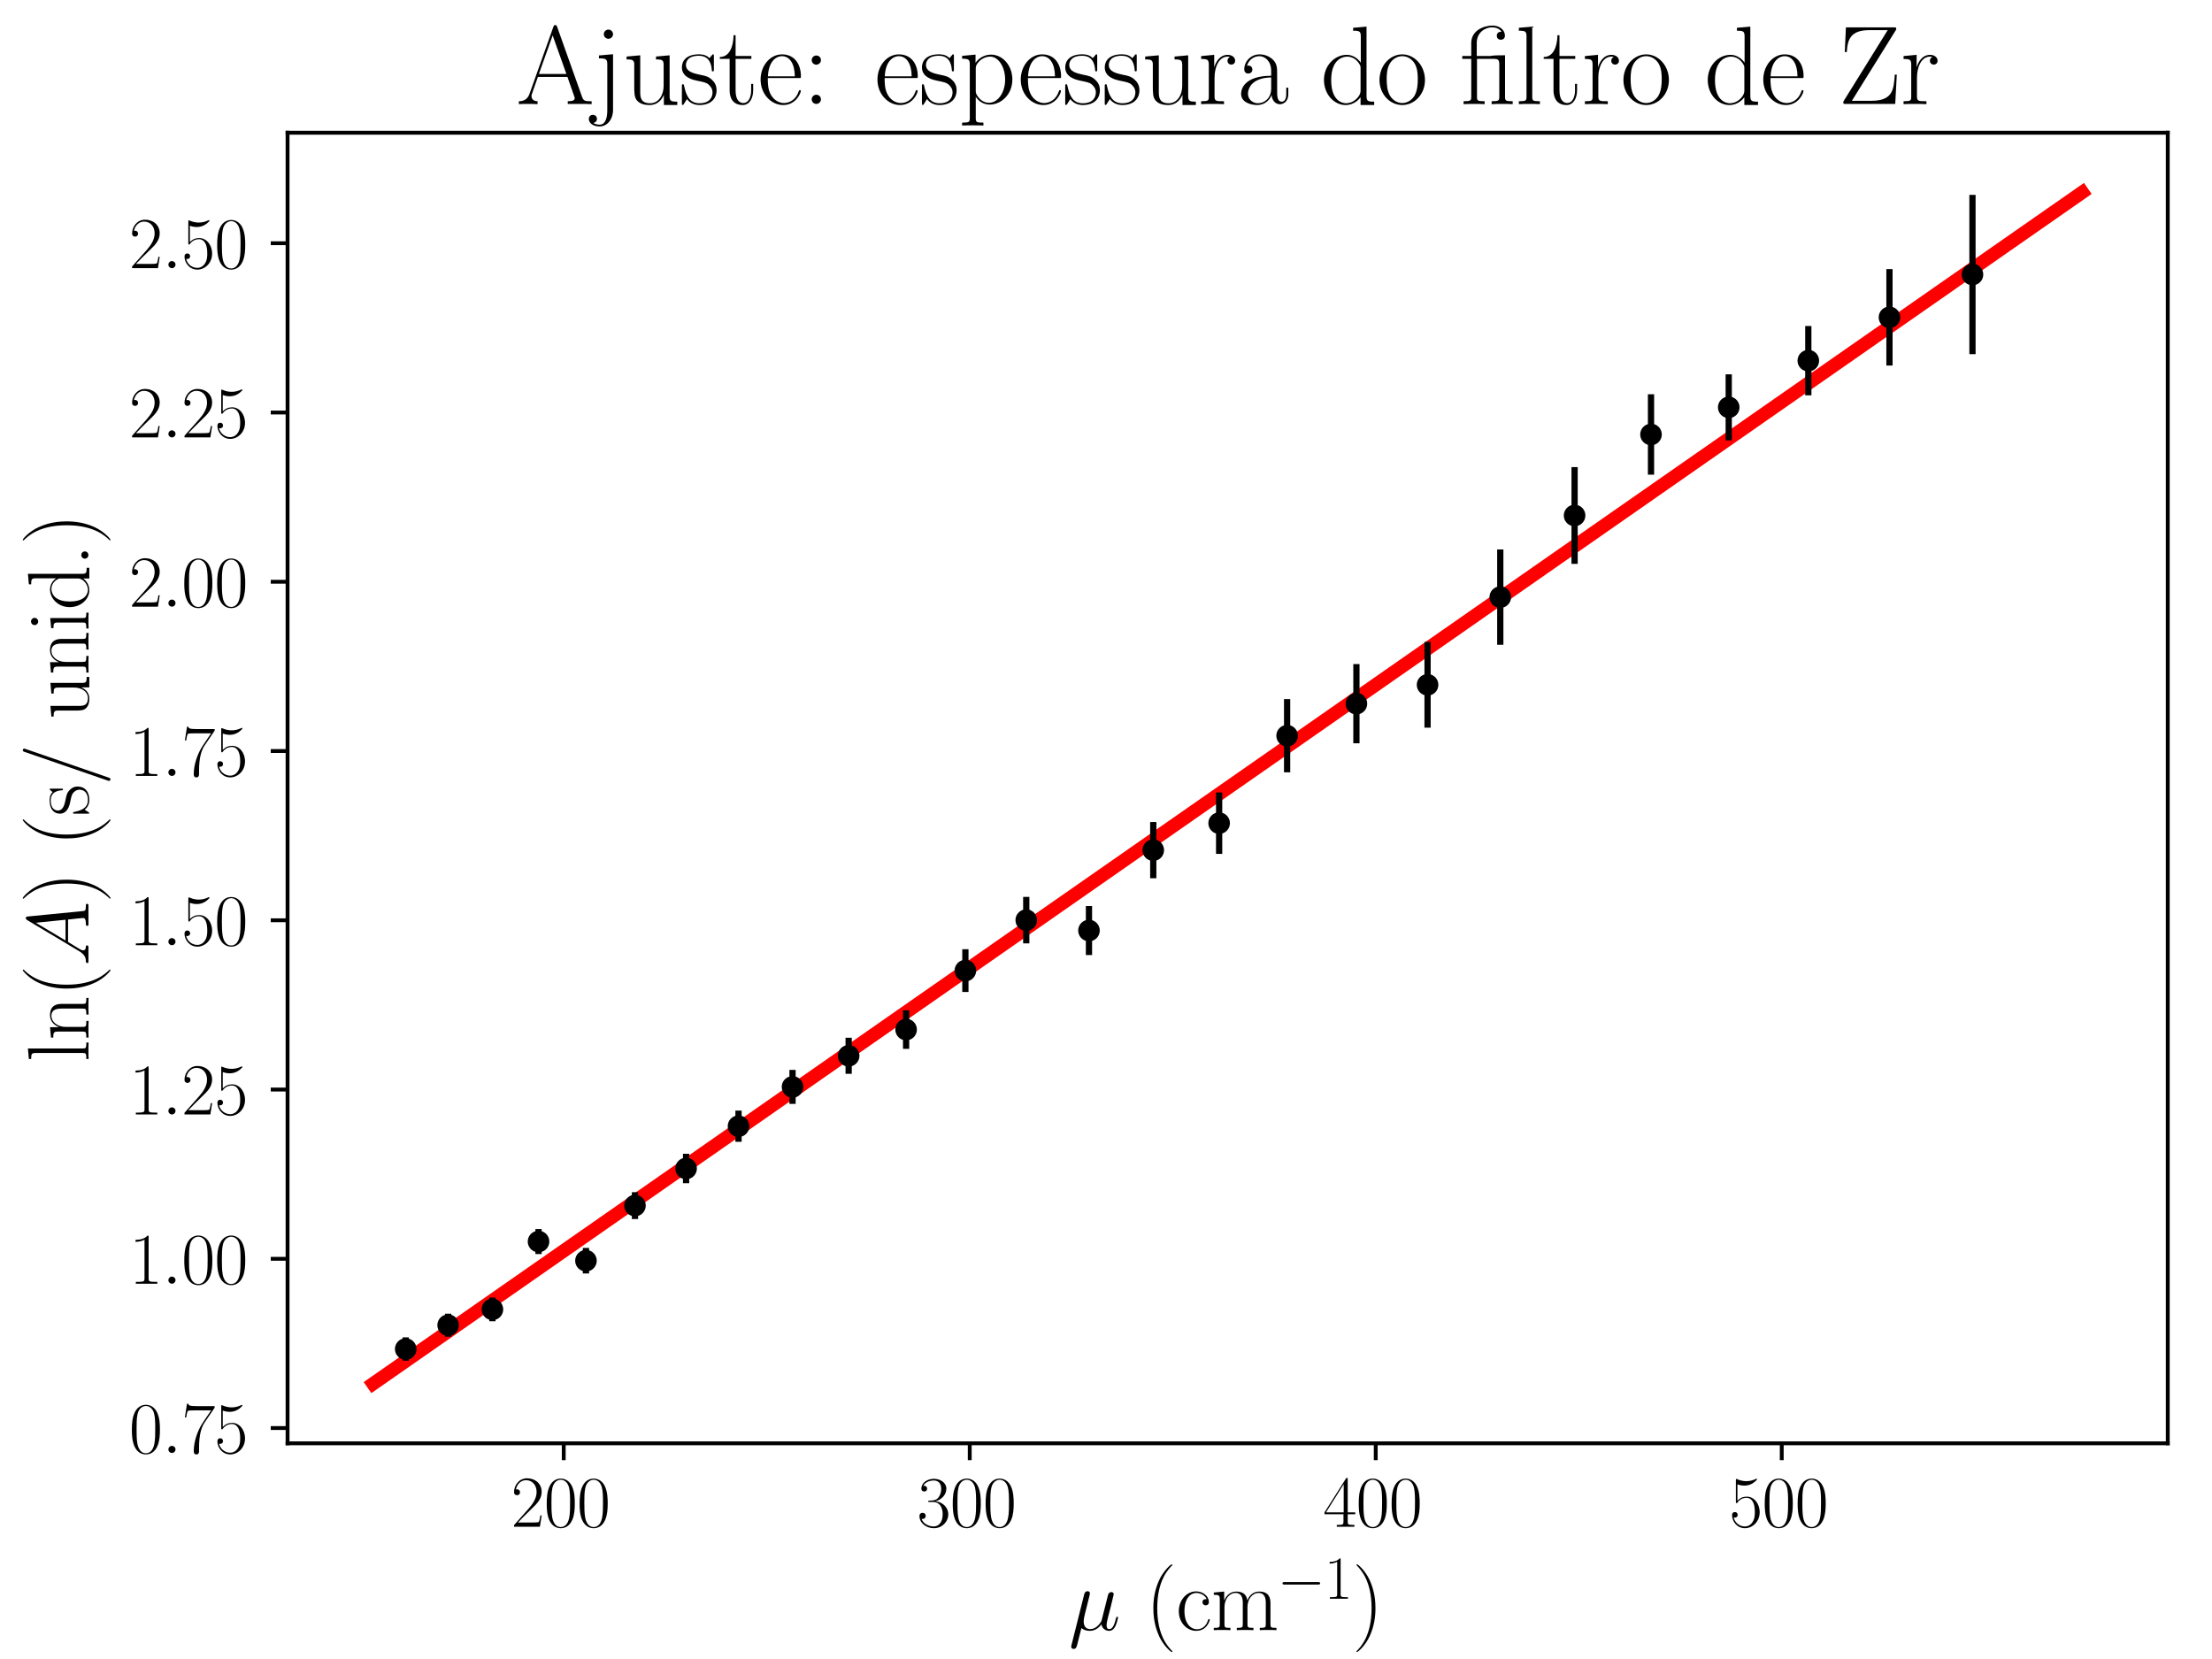 <?xml version="1.0" encoding="utf-8" standalone="no"?>
<!DOCTYPE svg PUBLIC "-//W3C//DTD SVG 1.1//EN"
  "http://www.w3.org/Graphics/SVG/1.1/DTD/svg11.dtd">
<svg xmlns:xlink="http://www.w3.org/1999/xlink" width="460.8pt" height="345.6pt" viewBox="0 0 460.8 345.6" xmlns="http://www.w3.org/2000/svg" version="1.1">
 <defs>
  <style type="text/css">*{stroke-linejoin: round; stroke-linecap: butt}</style>
 </defs>
 <g id="figure_1">
  <g id="patch_1">
   <path d="M 0 345.6 
L 460.8 345.6 
L 460.8 0 
L 0 0 
z
" style="fill: #ffffff"/>
  </g>
  <g id="axes_1">
   <g id="patch_2">
    <path d="M 59.904 300.672 
L 451.584 300.672 
L 451.584 27.648 
L 59.904 27.648 
z
" style="fill: #ffffff"/>
   </g>
   <g id="matplotlib.axis_1">
    <g id="xtick_1">
     <g id="line2d_1">
      <defs>
       <path id="m07e78e0633" d="M 0 0 
L 0 3.5 
" style="stroke: #000000; stroke-width: 0.8"/>
      </defs>
      <g>
       <use xlink:href="#m07e78e0633" x="117.436" y="300.672" style="stroke: #000000; stroke-width: 0.8"/>
      </g>
     </g>
     <g id="text_1">
      <!-- $\mathdefault{200}$ -->
      <g transform="translate(106.461 318.05) scale(0.15 -0.15)">
       <defs>
        <path id="CMR17-32" d="M 2669 989 
L 2554 989 
C 2490 536 2438 459 2413 420 
C 2381 369 1920 369 1830 369 
L 602 369 
C 832 619 1280 1072 1824 1597 
C 2214 1967 2669 2402 2669 3035 
C 2669 3790 2067 4224 1395 4224 
C 691 4224 262 3604 262 3030 
C 262 2780 448 2748 525 2748 
C 589 2748 781 2787 781 3010 
C 781 3207 614 3264 525 3264 
C 486 3264 448 3258 422 3245 
C 544 3790 915 4058 1306 4058 
C 1862 4058 2227 3617 2227 3035 
C 2227 2479 1901 2000 1536 1584 
L 262 146 
L 262 0 
L 2515 0 
L 2669 989 
z
" transform="scale(0.016)"/>
        <path id="CMR17-30" d="M 2688 2025 
C 2688 2416 2682 3080 2413 3591 
C 2176 4039 1798 4198 1466 4198 
C 1158 4198 768 4058 525 3597 
C 269 3118 243 2524 243 2025 
C 243 1661 250 1106 448 619 
C 723 -39 1216 -128 1466 -128 
C 1760 -128 2208 -7 2470 600 
C 2662 1042 2688 1559 2688 2025 
z
M 1466 -26 
C 1056 -26 813 325 723 812 
C 653 1188 653 1738 653 2096 
C 653 2588 653 2997 736 3387 
C 858 3929 1216 4096 1466 4096 
C 1728 4096 2067 3923 2189 3400 
C 2272 3036 2278 2607 2278 2096 
C 2278 1680 2278 1169 2202 792 
C 2067 95 1690 -26 1466 -26 
z
" transform="scale(0.016)"/>
       </defs>
       <use xlink:href="#CMR17-32" transform="scale(0.996)"/>
       <use xlink:href="#CMR17-30" transform="translate(45.69 0) scale(0.996)"/>
       <use xlink:href="#CMR17-30" transform="translate(91.381 0) scale(0.996)"/>
      </g>
     </g>
    </g>
    <g id="xtick_2">
     <g id="line2d_2">
      <g>
       <use xlink:href="#m07e78e0633" x="202.014" y="300.672" style="stroke: #000000; stroke-width: 0.8"/>
      </g>
     </g>
     <g id="text_2">
      <!-- $\mathdefault{300}$ -->
      <g transform="translate(191.039 318.05) scale(0.15 -0.15)">
       <defs>
        <path id="CMR17-33" d="M 1414 2157 
C 1984 2157 2234 1662 2234 1090 
C 2234 320 1824 25 1453 25 
C 1114 25 563 194 390 693 
C 422 680 454 680 486 680 
C 640 680 755 782 755 948 
C 755 1133 614 1216 486 1216 
C 378 1216 211 1165 211 926 
C 211 335 787 -128 1466 -128 
C 2176 -128 2720 430 2720 1085 
C 2720 1707 2208 2157 1600 2227 
C 2086 2328 2554 2756 2554 3329 
C 2554 3820 2048 4179 1472 4179 
C 890 4179 378 3829 378 3329 
C 378 3110 544 3072 627 3072 
C 762 3072 877 3155 877 3321 
C 877 3486 762 3569 627 3569 
C 602 3569 570 3569 544 3557 
C 730 3959 1235 4032 1459 4032 
C 1683 4032 2106 3925 2106 3320 
C 2106 3143 2080 2828 1862 2550 
C 1670 2304 1453 2304 1242 2284 
C 1210 2284 1062 2269 1037 2269 
C 992 2263 966 2257 966 2208 
C 966 2163 973 2157 1101 2157 
L 1414 2157 
z
" transform="scale(0.016)"/>
       </defs>
       <use xlink:href="#CMR17-33" transform="scale(0.996)"/>
       <use xlink:href="#CMR17-30" transform="translate(45.69 0) scale(0.996)"/>
       <use xlink:href="#CMR17-30" transform="translate(91.381 0) scale(0.996)"/>
      </g>
     </g>
    </g>
    <g id="xtick_3">
     <g id="line2d_3">
      <g>
       <use xlink:href="#m07e78e0633" x="286.591" y="300.672" style="stroke: #000000; stroke-width: 0.8"/>
      </g>
     </g>
     <g id="text_3">
      <!-- $\mathdefault{400}$ -->
      <g transform="translate(275.617 318.05) scale(0.15 -0.15)">
       <defs>
        <path id="CMR17-34" d="M 2150 4122 
C 2150 4256 2144 4256 2029 4256 
L 128 1254 
L 128 1088 
L 1779 1088 
L 1779 457 
C 1779 224 1766 160 1318 160 
L 1197 160 
L 1197 0 
C 1402 0 1747 0 1965 0 
C 2182 0 2528 0 2733 0 
L 2733 160 
L 2611 160 
C 2163 160 2150 224 2150 457 
L 2150 1088 
L 2803 1088 
L 2803 1254 
L 2150 1254 
L 2150 4122 
z
M 1798 3703 
L 1798 1254 
L 256 1254 
L 1798 3703 
z
" transform="scale(0.016)"/>
       </defs>
       <use xlink:href="#CMR17-34" transform="scale(0.996)"/>
       <use xlink:href="#CMR17-30" transform="translate(45.69 0) scale(0.996)"/>
       <use xlink:href="#CMR17-30" transform="translate(91.381 0) scale(0.996)"/>
      </g>
     </g>
    </g>
    <g id="xtick_4">
     <g id="line2d_4">
      <g>
       <use xlink:href="#m07e78e0633" x="371.169" y="300.672" style="stroke: #000000; stroke-width: 0.8"/>
      </g>
     </g>
     <g id="text_4">
      <!-- $\mathdefault{500}$ -->
      <g transform="translate(360.195 318.05) scale(0.15 -0.15)">
       <defs>
        <path id="CMR17-35" d="M 730 3692 
C 794 3666 1056 3584 1325 3584 
C 1920 3584 2246 3911 2432 4100 
C 2432 4157 2432 4192 2394 4192 
C 2387 4192 2374 4192 2323 4163 
C 2099 4058 1837 3973 1517 3973 
C 1325 3973 1037 3999 723 4139 
C 653 4171 640 4171 634 4171 
C 602 4171 595 4164 595 4037 
L 595 2203 
C 595 2089 595 2057 659 2057 
C 691 2057 704 2070 736 2114 
C 941 2401 1222 2522 1542 2522 
C 1766 2522 2246 2382 2246 1289 
C 2246 1085 2246 715 2054 421 
C 1894 159 1645 25 1370 25 
C 947 25 518 320 403 814 
C 429 807 480 795 506 795 
C 589 795 749 840 749 1038 
C 749 1210 627 1280 506 1280 
C 358 1280 262 1190 262 1011 
C 262 454 704 -128 1382 -128 
C 2042 -128 2669 440 2669 1264 
C 2669 2030 2170 2624 1549 2624 
C 1222 2624 947 2503 730 2274 
L 730 3692 
z
" transform="scale(0.016)"/>
       </defs>
       <use xlink:href="#CMR17-35" transform="scale(0.996)"/>
       <use xlink:href="#CMR17-30" transform="translate(45.69 0) scale(0.996)"/>
       <use xlink:href="#CMR17-30" transform="translate(91.381 0) scale(0.996)"/>
      </g>
     </g>
    </g>
    <g id="text_5">
     <!-- $\mu$ (cm$^{-1}$) -->
     <g transform="translate(222.634 339.553) scale(0.18 -0.18)">
      <defs>
       <path id="CMMI12-16" d="M 922 140 
C 1082 -6 1318 -64 1536 -64 
C 1946 -64 2227 208 2374 405 
C 2438 69 2707 -64 2931 -64 
C 3123 -64 3277 50 3392 277 
C 3494 493 3584 879 3584 903 
C 3584 935 3558 960 3520 960 
C 3462 960 3456 928 3430 834 
C 3334 461 3213 64 2950 64 
C 2765 64 2752 229 2752 358 
C 2752 504 2810 735 2854 926 
L 3034 1615 
C 3059 1737 3130 2023 3162 2139 
C 3200 2292 3270 2567 3270 2592 
C 3270 2688 3194 2752 3098 2752 
C 3040 2752 2906 2726 2854 2535 
L 2406 760 
C 2374 632 2374 619 2291 517 
C 2214 409 1965 64 1562 64 
C 1203 64 1088 326 1088 625 
C 1088 811 1146 1034 1171 1143 
L 1459 2293 
C 1491 2414 1542 2618 1542 2657 
C 1542 2759 1459 2816 1376 2816 
C 1318 2816 1178 2797 1126 2592 
L 198 -1107 
C 192 -1139 179 -1177 179 -1216 
C 179 -1312 256 -1376 352 -1376 
C 538 -1376 576 -1228 621 -1050 
L 922 140 
z
" transform="scale(0.016)"/>
       <path id="CMR17-28" d="M 1958 -1561 
C 1958 -1555 1958 -1542 1939 -1523 
C 1645 -1224 858 -407 858 1581 
C 858 3569 1632 4379 1946 4697 
C 1946 4704 1958 4717 1958 4736 
C 1958 4755 1939 4768 1914 4768 
C 1843 4768 1299 4296 986 3594 
C 666 2887 576 2199 576 1588 
C 576 1128 621 351 1005 -471 
C 1312 -1135 1837 -1600 1914 -1600 
C 1946 -1600 1958 -1587 1958 -1561 
z
" transform="scale(0.016)"/>
       <path id="CMR17-63" d="M 2234 2240 
C 2112 2240 1933 2240 1933 2017 
C 1933 1838 2080 1787 2163 1787 
C 2208 1787 2394 1807 2394 2024 
C 2394 2467 1958 2803 1466 2803 
C 787 2803 211 2178 211 1363 
C 211 516 813 -64 1466 -64 
C 2259 -64 2458 677 2458 748 
C 2458 774 2451 793 2406 793 
C 2362 793 2355 787 2330 703 
C 2163 180 1798 51 1523 51 
C 1114 51 621 427 621 1369 
C 621 2338 1094 2688 1472 2688 
C 1722 2688 2093 2573 2234 2240 
z
" transform="scale(0.016)"/>
       <path id="CMR17-6d" d="M 4326 1933 
C 4326 2252 4269 2790 3507 2790 
C 3072 2790 2771 2496 2656 2151 
L 2650 2151 
C 2573 2676 2195 2790 1837 2790 
C 1331 2790 1069 2400 973 2144 
L 966 2144 
L 966 2790 
L 211 2720 
L 211 2554 
C 589 2554 646 2515 646 2208 
L 646 428 
C 646 184 621 153 211 153 
L 211 -13 
C 365 0 646 0 813 0 
C 979 0 1267 0 1421 -13 
L 1421 153 
C 1011 153 986 178 986 428 
L 986 1658 
C 986 2247 1344 2688 1792 2688 
C 2266 2688 2317 2266 2317 1958 
L 2317 428 
C 2317 184 2291 153 1882 153 
L 1882 -13 
C 2035 0 2317 0 2483 0 
C 2650 0 2938 0 3091 -13 
L 3091 153 
C 2682 153 2656 178 2656 428 
L 2656 1658 
C 2656 2247 3014 2688 3462 2688 
C 3936 2688 3987 2266 3987 1958 
L 3987 428 
C 3987 184 3962 153 3552 153 
L 3552 -13 
C 3706 0 3987 0 4154 0 
C 4320 0 4608 0 4762 -13 
L 4762 153 
C 4352 153 4326 178 4326 428 
L 4326 1933 
z
" transform="scale(0.016)"/>
       <path id="CMSY10-0" d="M 4218 1472 
C 4326 1472 4442 1472 4442 1600 
C 4442 1728 4326 1728 4218 1728 
L 755 1728 
C 646 1728 531 1728 531 1600 
C 531 1472 646 1472 755 1472 
L 4218 1472 
z
" transform="scale(0.016)"/>
       <path id="CMR17-31" d="M 1702 4058 
C 1702 4192 1696 4192 1606 4192 
C 1357 3916 979 3827 621 3827 
C 602 3827 570 3827 563 3808 
C 557 3795 557 3782 557 3648 
C 755 3648 1088 3686 1344 3839 
L 1344 461 
C 1344 236 1331 160 781 160 
L 589 160 
L 589 0 
C 896 0 1216 0 1523 0 
C 1830 0 2150 0 2458 0 
L 2458 160 
L 2266 160 
C 1715 160 1702 230 1702 458 
L 1702 4058 
z
" transform="scale(0.016)"/>
       <path id="CMR17-29" d="M 1683 1581 
C 1683 2040 1638 2817 1254 3639 
C 947 4303 422 4768 346 4768 
C 326 4768 301 4761 301 4729 
C 301 4717 307 4710 314 4697 
C 621 4378 1402 3568 1402 1584 
C 1402 -407 627 -1217 314 -1537 
C 307 -1549 301 -1556 301 -1568 
C 301 -1600 326 -1600 346 -1600 
C 416 -1600 960 -1128 1274 -426 
C 1594 281 1683 969 1683 1581 
z
" transform="scale(0.016)"/>
      </defs>
      <use xlink:href="#CMMI12-16" transform="scale(0.996)"/>
      <use xlink:href="#CMR17-28" transform="translate(88.767 0) scale(0.996)"/>
      <use xlink:href="#CMR17-63" transform="translate(124.048 0) scale(0.996)"/>
      <use xlink:href="#CMR17-6d" transform="translate(164.534 0) scale(0.996)"/>
      <use xlink:href="#CMSY10-0" transform="translate(241.453 36.154) scale(0.697)"/>
      <use xlink:href="#CMR17-31" transform="translate(295.694 36.154) scale(0.697)"/>
      <use xlink:href="#CMR17-29" transform="translate(328.176 0) scale(0.996)"/>
     </g>
    </g>
   </g>
   <g id="matplotlib.axis_2">
    <g id="ytick_1">
     <g id="line2d_5">
      <defs>
       <path id="m852490b940" d="M 0 0 
L -3.5 0 
" style="stroke: #000000; stroke-width: 0.8"/>
      </defs>
      <g>
       <use xlink:href="#m852490b940" x="59.904" y="297.49" style="stroke: #000000; stroke-width: 0.8"/>
      </g>
     </g>
     <g id="text_6">
      <!-- $\mathdefault{0.75}$ -->
      <g transform="translate(26.891 302.679) scale(0.15 -0.15)">
       <defs>
        <path id="CMMI12-3a" d="M 1178 307 
C 1178 492 1024 619 870 619 
C 685 619 557 466 557 313 
C 557 128 710 0 864 0 
C 1050 0 1178 153 1178 307 
z
" transform="scale(0.016)"/>
        <path id="CMR17-37" d="M 2886 3941 
L 2886 4081 
L 1382 4081 
C 634 4081 621 4165 595 4288 
L 480 4288 
L 294 3094 
L 410 3094 
C 429 3215 474 3540 550 3661 
C 589 3712 1062 3712 1171 3712 
L 2579 3712 
L 1869 2661 
C 1395 1954 1069 999 1069 165 
C 1069 89 1069 -128 1299 -128 
C 1530 -128 1530 89 1530 171 
L 1530 465 
C 1530 1508 1709 2196 2003 2636 
L 2886 3941 
z
" transform="scale(0.016)"/>
       </defs>
       <use xlink:href="#CMR17-30" transform="scale(0.996)"/>
       <use xlink:href="#CMMI12-3a" transform="translate(45.69 0) scale(0.996)"/>
       <use xlink:href="#CMR17-37" transform="translate(72.788 0) scale(0.996)"/>
       <use xlink:href="#CMR17-35" transform="translate(118.478 0) scale(0.996)"/>
      </g>
     </g>
    </g>
    <g id="ytick_2">
     <g id="line2d_6">
      <g>
       <use xlink:href="#m852490b940" x="59.904" y="262.23" style="stroke: #000000; stroke-width: 0.8"/>
      </g>
     </g>
     <g id="text_7">
      <!-- $\mathdefault{1.00}$ -->
      <g transform="translate(26.891 267.419) scale(0.15 -0.15)">
       <use xlink:href="#CMR17-31" transform="scale(0.996)"/>
       <use xlink:href="#CMMI12-3a" transform="translate(45.69 0) scale(0.996)"/>
       <use xlink:href="#CMR17-30" transform="translate(72.788 0) scale(0.996)"/>
       <use xlink:href="#CMR17-30" transform="translate(118.478 0) scale(0.996)"/>
      </g>
     </g>
    </g>
    <g id="ytick_3">
     <g id="line2d_7">
      <g>
       <use xlink:href="#m852490b940" x="59.904" y="226.971" style="stroke: #000000; stroke-width: 0.8"/>
      </g>
     </g>
     <g id="text_8">
      <!-- $\mathdefault{1.25}$ -->
      <g transform="translate(26.891 232.159) scale(0.15 -0.15)">
       <use xlink:href="#CMR17-31" transform="scale(0.996)"/>
       <use xlink:href="#CMMI12-3a" transform="translate(45.69 0) scale(0.996)"/>
       <use xlink:href="#CMR17-32" transform="translate(72.788 0) scale(0.996)"/>
       <use xlink:href="#CMR17-35" transform="translate(118.478 0) scale(0.996)"/>
      </g>
     </g>
    </g>
    <g id="ytick_4">
     <g id="line2d_8">
      <g>
       <use xlink:href="#m852490b940" x="59.904" y="191.711" style="stroke: #000000; stroke-width: 0.8"/>
      </g>
     </g>
     <g id="text_9">
      <!-- $\mathdefault{1.50}$ -->
      <g transform="translate(26.891 196.9) scale(0.15 -0.15)">
       <use xlink:href="#CMR17-31" transform="scale(0.996)"/>
       <use xlink:href="#CMMI12-3a" transform="translate(45.69 0) scale(0.996)"/>
       <use xlink:href="#CMR17-35" transform="translate(72.788 0) scale(0.996)"/>
       <use xlink:href="#CMR17-30" transform="translate(118.478 0) scale(0.996)"/>
      </g>
     </g>
    </g>
    <g id="ytick_5">
     <g id="line2d_9">
      <g>
       <use xlink:href="#m852490b940" x="59.904" y="156.451" style="stroke: #000000; stroke-width: 0.8"/>
      </g>
     </g>
     <g id="text_10">
      <!-- $\mathdefault{1.75}$ -->
      <g transform="translate(26.891 161.64) scale(0.15 -0.15)">
       <use xlink:href="#CMR17-31" transform="scale(0.996)"/>
       <use xlink:href="#CMMI12-3a" transform="translate(45.69 0) scale(0.996)"/>
       <use xlink:href="#CMR17-37" transform="translate(72.788 0) scale(0.996)"/>
       <use xlink:href="#CMR17-35" transform="translate(118.478 0) scale(0.996)"/>
      </g>
     </g>
    </g>
    <g id="ytick_6">
     <g id="line2d_10">
      <g>
       <use xlink:href="#m852490b940" x="59.904" y="121.192" style="stroke: #000000; stroke-width: 0.8"/>
      </g>
     </g>
     <g id="text_11">
      <!-- $\mathdefault{2.00}$ -->
      <g transform="translate(26.891 126.38) scale(0.15 -0.15)">
       <use xlink:href="#CMR17-32" transform="scale(0.996)"/>
       <use xlink:href="#CMMI12-3a" transform="translate(45.69 0) scale(0.996)"/>
       <use xlink:href="#CMR17-30" transform="translate(72.788 0) scale(0.996)"/>
       <use xlink:href="#CMR17-30" transform="translate(118.478 0) scale(0.996)"/>
      </g>
     </g>
    </g>
    <g id="ytick_7">
     <g id="line2d_11">
      <g>
       <use xlink:href="#m852490b940" x="59.904" y="85.932" style="stroke: #000000; stroke-width: 0.8"/>
      </g>
     </g>
     <g id="text_12">
      <!-- $\mathdefault{2.25}$ -->
      <g transform="translate(26.891 91.121) scale(0.15 -0.15)">
       <use xlink:href="#CMR17-32" transform="scale(0.996)"/>
       <use xlink:href="#CMMI12-3a" transform="translate(45.69 0) scale(0.996)"/>
       <use xlink:href="#CMR17-32" transform="translate(72.788 0) scale(0.996)"/>
       <use xlink:href="#CMR17-35" transform="translate(118.478 0) scale(0.996)"/>
      </g>
     </g>
    </g>
    <g id="ytick_8">
     <g id="line2d_12">
      <g>
       <use xlink:href="#m852490b940" x="59.904" y="50.672" style="stroke: #000000; stroke-width: 0.8"/>
      </g>
     </g>
     <g id="text_13">
      <!-- $\mathdefault{2.50}$ -->
      <g transform="translate(26.891 55.861) scale(0.15 -0.15)">
       <use xlink:href="#CMR17-32" transform="scale(0.996)"/>
       <use xlink:href="#CMMI12-3a" transform="translate(45.69 0) scale(0.996)"/>
       <use xlink:href="#CMR17-35" transform="translate(72.788 0) scale(0.996)"/>
       <use xlink:href="#CMR17-30" transform="translate(118.478 0) scale(0.996)"/>
      </g>
     </g>
    </g>
    <g id="text_14">
     <!-- $\ln(A)$ (s/ unid.) -->
     <g transform="translate(18.423 221.228) rotate(-90) scale(0.18 -0.18)">
      <defs>
       <path id="CMR17-6c" d="M 979 4396 
L 218 4326 
L 218 4160 
C 595 4160 653 4122 653 3817 
L 653 426 
C 653 184 627 153 218 153 
L 218 -13 
C 371 0 653 0 813 0 
C 979 0 1261 0 1414 -13 
L 1414 153 
C 1005 153 979 178 979 426 
L 979 4396 
z
" transform="scale(0.016)"/>
       <path id="CMR17-6e" d="M 2656 1933 
C 2656 2259 2592 2790 1837 2790 
C 1331 2790 1069 2400 973 2144 
L 966 2144 
L 966 2790 
L 211 2720 
L 211 2554 
C 589 2554 646 2515 646 2208 
L 646 428 
C 646 184 621 153 211 153 
L 211 -13 
C 365 0 646 0 813 0 
C 979 0 1267 0 1421 -13 
L 1421 153 
C 1011 153 986 178 986 428 
L 986 1658 
C 986 2247 1344 2688 1792 2688 
C 2266 2688 2317 2266 2317 1958 
L 2317 428 
C 2317 184 2291 153 1882 153 
L 1882 -13 
C 2035 0 2317 0 2483 0 
C 2650 0 2938 0 3091 -13 
L 3091 153 
C 2682 153 2656 178 2656 428 
L 2656 1933 
z
" transform="scale(0.016)"/>
       <path id="CMMI12-41" d="M 1088 691 
C 864 314 646 186 339 186 
C 269 180 218 180 218 58 
C 218 24 250 0 294 0 
C 410 0 698 0 813 0 
C 998 0 1203 0 1382 0 
C 1421 0 1498 0 1498 122 
C 1498 180 1446 186 1408 186 
C 1261 186 1139 236 1139 388 
C 1139 476 1178 546 1261 685 
L 1747 1479 
L 3379 1479 
C 3386 1423 3386 1373 3392 1316 
C 3411 1152 3488 495 3488 376 
C 3488 186 3162 186 3059 186 
C 2989 186 2918 186 2918 70 
C 2918 0 2976 0 3014 0 
C 3123 0 3251 0 3360 0 
L 3725 0 
C 4115 0 4397 0 4403 0 
C 4448 0 4518 0 4518 122 
C 4518 186 4461 186 4365 186 
C 4013 186 4006 244 3987 434 
L 3597 4404 
C 3584 4531 3558 4544 3488 4544 
C 3424 4544 3386 4531 3328 4435 
L 1088 691 
z
M 1856 1664 
L 3142 3819 
L 3360 1664 
L 1856 1664 
z
" transform="scale(0.016)"/>
       <path id="CMR17-73" d="M 1978 2697 
C 1978 2813 1971 2819 1933 2819 
C 1907 2819 1901 2813 1824 2717 
C 1805 2691 1747 2626 1728 2601 
C 1523 2819 1235 2819 1126 2819 
C 416 2819 160 2447 160 2076 
C 160 1498 813 1365 998 1325 
C 1402 1243 1542 1217 1677 1101 
C 1760 1025 1901 884 1901 654 
C 1901 384 1747 38 1158 38 
C 602 38 403 460 288 1021 
C 269 1110 269 1117 218 1117 
C 166 1117 160 1110 160 983 
L 160 63 
C 160 -51 166 -58 205 -58 
C 237 -58 243 -51 275 0 
C 314 57 410 211 448 276 
C 576 103 800 -64 1158 -64 
C 1792 -64 2131 283 2131 784 
C 2131 1112 1958 1285 1875 1362 
C 1683 1561 1459 1606 1190 1657 
C 838 1735 390 1825 390 2217 
C 390 2383 480 2737 1126 2737 
C 1811 2737 1850 2094 1862 1888 
C 1869 1856 1901 1849 1920 1849 
C 1978 1849 1978 1869 1978 1978 
L 1978 2697 
z
" transform="scale(0.016)"/>
       <path id="CMR17-2f" d="M 2605 4545 
C 2637 4627 2637 4640 2637 4653 
C 2637 4729 2579 4768 2528 4768 
C 2451 4768 2426 4717 2400 4640 
L 326 -1377 
C 294 -1460 294 -1473 294 -1486 
C 294 -1562 352 -1600 403 -1600 
C 480 -1600 506 -1549 531 -1473 
L 2605 4545 
z
" transform="scale(0.016)"/>
       <path id="CMR17-75" d="M 1882 2693 
L 1882 2528 
C 2259 2528 2317 2489 2317 2186 
L 2317 1032 
C 2317 500 2029 38 1555 38 
C 1030 38 986 348 986 678 
L 986 2763 
L 211 2693 
L 211 2528 
C 467 2528 640 2528 646 2274 
L 646 1058 
C 646 633 646 361 813 183 
C 896 101 1056 -64 1517 -64 
C 2061 -64 2272 377 2323 506 
L 2330 506 
L 2330 -63 
L 3091 -63 
L 3091 128 
C 2714 128 2656 166 2656 473 
L 2656 2763 
L 1882 2693 
z
" transform="scale(0.016)"/>
       <path id="CMR17-69" d="M 992 3909 
C 992 4049 877 4170 730 4170 
C 589 4170 467 4056 467 3909 
C 467 3769 582 3648 730 3648 
C 870 3648 992 3763 992 3909 
z
M 243 2706 
L 243 2541 
C 602 2541 653 2502 653 2197 
L 653 427 
C 653 184 627 153 218 153 
L 218 -13 
C 371 0 646 0 806 0 
C 960 0 1222 0 1370 -13 
L 1370 153 
C 992 153 979 191 979 420 
L 979 2776 
L 243 2706 
z
" transform="scale(0.016)"/>
       <path id="CMR17-64" d="M 1869 4326 
L 1869 4160 
C 2246 4160 2304 4122 2304 3820 
L 2304 2345 
C 2278 2377 2016 2790 1498 2790 
C 845 2790 211 2208 211 1364 
C 211 525 806 -64 1434 -64 
C 1978 -64 2259 337 2291 380 
L 2291 -63 
L 3066 -63 
L 3066 128 
C 2688 128 2630 166 2630 473 
L 2630 4396 
L 1869 4326 
z
M 2291 755 
C 2291 563 2176 390 2029 262 
C 1811 70 1594 38 1472 38 
C 1286 38 621 134 621 1356 
C 621 2612 1363 2688 1530 2688 
C 1824 2688 2061 2522 2208 2291 
C 2291 2157 2291 2138 2291 2023 
L 2291 755 
z
" transform="scale(0.016)"/>
       <path id="CMR17-2e" d="M 1062 261 
C 1062 420 934 522 800 522 
C 672 522 538 420 538 261 
C 538 102 666 0 800 0 
C 928 0 1062 102 1062 261 
z
" transform="scale(0.016)"/>
      </defs>
      <use xlink:href="#CMR17-6c" transform="scale(0.996)"/>
      <use xlink:href="#CMR17-6e" transform="translate(24.871 0) scale(0.996)"/>
      <use xlink:href="#CMR17-28" transform="translate(75.766 0) scale(0.996)"/>
      <use xlink:href="#CMMI12-41" transform="translate(111.047 0) scale(0.996)"/>
      <use xlink:href="#CMR17-29" transform="translate(184.175 0) scale(0.996)"/>
      <use xlink:href="#CMR17-28" transform="translate(249.532 0) scale(0.996)"/>
      <use xlink:href="#CMR17-73" transform="translate(284.813 0) scale(0.996)"/>
      <use xlink:href="#CMR17-2f" transform="translate(320.614 0) scale(0.996)"/>
      <use xlink:href="#CMR17-75" transform="translate(396.38 0) scale(0.996)"/>
      <use xlink:href="#CMR17-6e" transform="translate(447.276 0) scale(0.996)"/>
      <use xlink:href="#CMR17-69" transform="translate(498.171 0) scale(0.996)"/>
      <use xlink:href="#CMR17-64" transform="translate(523.042 0) scale(0.996)"/>
      <use xlink:href="#CMR17-2e" transform="translate(573.938 0) scale(0.996)"/>
      <use xlink:href="#CMR17-29" transform="translate(598.809 0) scale(0.996)"/>
     </g>
    </g>
   </g>
   <g id="line2d_13">
    <path d="M 77.708 288.262 
L 433.78 40.058 
L 433.78 40.058 
" clip-path="url(#p94326174a4)" style="fill: none; stroke: #ff0000; stroke-width: 2.8; stroke-linecap: square"/>
   </g>
   <g id="LineCollection_1">
    <path d="M 84.517 281.023 
L 84.522 281.023 
" clip-path="url(#p94326174a4)" style="fill: none; stroke: #000000; stroke-width: 1.3"/>
    <path d="M 93.354 276.061 
L 93.36 276.061 
" clip-path="url(#p94326174a4)" style="fill: none; stroke: #000000; stroke-width: 1.3"/>
    <path d="M 102.576 272.765 
L 102.582 272.765 
" clip-path="url(#p94326174a4)" style="fill: none; stroke: #000000; stroke-width: 1.3"/>
    <path d="M 112.182 258.635 
L 112.187 258.635 
" clip-path="url(#p94326174a4)" style="fill: none; stroke: #000000; stroke-width: 1.3"/>
    <path d="M 122.062 262.628 
L 122.068 262.628 
" clip-path="url(#p94326174a4)" style="fill: none; stroke: #000000; stroke-width: 1.3"/>
    <path d="M 132.272 251.145 
L 132.278 251.145 
" clip-path="url(#p94326174a4)" style="fill: none; stroke: #000000; stroke-width: 1.3"/>
    <path d="M 142.921 243.419 
L 142.926 243.419 
" clip-path="url(#p94326174a4)" style="fill: none; stroke: #000000; stroke-width: 1.3"/>
    <path d="M 153.844 234.613 
L 153.85 234.613 
" clip-path="url(#p94326174a4)" style="fill: none; stroke: #000000; stroke-width: 1.3"/>
    <path d="M 165.097 226.419 
L 165.102 226.419 
" clip-path="url(#p94326174a4)" style="fill: none; stroke: #000000; stroke-width: 1.3"/>
    <path d="M 176.789 219.938 
L 176.794 219.938 
" clip-path="url(#p94326174a4)" style="fill: none; stroke: #000000; stroke-width: 1.3"/>
    <path d="M 188.755 214.475 
L 188.76 214.475 
" clip-path="url(#p94326174a4)" style="fill: none; stroke: #000000; stroke-width: 1.3"/>
    <path d="M 201.105 202.19 
L 201.111 202.19 
" clip-path="url(#p94326174a4)" style="fill: none; stroke: #000000; stroke-width: 1.3"/>
    <path d="M 213.785 191.679 
L 213.791 191.679 
" clip-path="url(#p94326174a4)" style="fill: none; stroke: #000000; stroke-width: 1.3"/>
    <path d="M 226.849 193.846 
L 226.855 193.846 
" clip-path="url(#p94326174a4)" style="fill: none; stroke: #000000; stroke-width: 1.3"/>
    <path d="M 240.243 177.101 
L 240.248 177.101 
" clip-path="url(#p94326174a4)" style="fill: none; stroke: #000000; stroke-width: 1.3"/>
    <path d="M 253.965 171.476 
L 253.971 171.476 
" clip-path="url(#p94326174a4)" style="fill: none; stroke: #000000; stroke-width: 1.3"/>
    <path d="M 268.127 153.262 
L 268.133 153.262 
" clip-path="url(#p94326174a4)" style="fill: none; stroke: #000000; stroke-width: 1.3"/>
    <path d="M 282.564 146.591 
L 282.569 146.591 
" clip-path="url(#p94326174a4)" style="fill: none; stroke: #000000; stroke-width: 1.3"/>
    <path d="M 297.384 142.658 
L 297.39 142.658 
" clip-path="url(#p94326174a4)" style="fill: none; stroke: #000000; stroke-width: 1.3"/>
    <path d="M 312.534 124.392 
L 312.54 124.392 
" clip-path="url(#p94326174a4)" style="fill: none; stroke: #000000; stroke-width: 1.3"/>
    <path d="M 328.013 107.386 
L 328.019 107.386 
" clip-path="url(#p94326174a4)" style="fill: none; stroke: #000000; stroke-width: 1.3"/>
    <path d="M 343.932 90.508 
L 343.937 90.508 
" clip-path="url(#p94326174a4)" style="fill: none; stroke: #000000; stroke-width: 1.3"/>
    <path d="M 360.125 84.853 
L 360.13 84.853 
" clip-path="url(#p94326174a4)" style="fill: none; stroke: #000000; stroke-width: 1.3"/>
    <path d="M 376.702 75.132 
L 376.707 75.132 
" clip-path="url(#p94326174a4)" style="fill: none; stroke: #000000; stroke-width: 1.3"/>
    <path d="M 393.608 66.107 
L 393.614 66.107 
" clip-path="url(#p94326174a4)" style="fill: none; stroke: #000000; stroke-width: 1.3"/>
    <path d="M 410.899 57.184 
L 410.904 57.184 
" clip-path="url(#p94326174a4)" style="fill: none; stroke: #000000; stroke-width: 1.3"/>
   </g>
   <g id="LineCollection_2">
    <path d="M 84.52 283.455 
L 84.52 278.591 
" clip-path="url(#p94326174a4)" style="fill: none; stroke: #000000; stroke-width: 1.3"/>
    <path d="M 93.357 278.455 
L 93.357 273.668 
" clip-path="url(#p94326174a4)" style="fill: none; stroke: #000000; stroke-width: 1.3"/>
    <path d="M 102.579 275.233 
L 102.579 270.298 
" clip-path="url(#p94326174a4)" style="fill: none; stroke: #000000; stroke-width: 1.3"/>
    <path d="M 112.185 261.24 
L 112.185 256.03 
" clip-path="url(#p94326174a4)" style="fill: none; stroke: #000000; stroke-width: 1.3"/>
    <path d="M 122.065 265.289 
L 122.065 259.968 
" clip-path="url(#p94326174a4)" style="fill: none; stroke: #000000; stroke-width: 1.3"/>
    <path d="M 132.275 253.942 
L 132.275 248.348 
" clip-path="url(#p94326174a4)" style="fill: none; stroke: #000000; stroke-width: 1.3"/>
    <path d="M 142.924 246.482 
L 142.924 240.355 
" clip-path="url(#p94326174a4)" style="fill: none; stroke: #000000; stroke-width: 1.3"/>
    <path d="M 153.847 237.863 
L 153.847 231.362 
" clip-path="url(#p94326174a4)" style="fill: none; stroke: #000000; stroke-width: 1.3"/>
    <path d="M 165.1 229.956 
L 165.1 222.882 
" clip-path="url(#p94326174a4)" style="fill: none; stroke: #000000; stroke-width: 1.3"/>
    <path d="M 176.791 223.686 
L 176.791 216.189 
" clip-path="url(#p94326174a4)" style="fill: none; stroke: #000000; stroke-width: 1.3"/>
    <path d="M 188.758 218.49 
L 188.758 210.461 
" clip-path="url(#p94326174a4)" style="fill: none; stroke: #000000; stroke-width: 1.3"/>
    <path d="M 201.108 206.646 
L 201.108 197.733 
" clip-path="url(#p94326174a4)" style="fill: none; stroke: #000000; stroke-width: 1.3"/>
    <path d="M 213.788 196.517 
L 213.788 186.841 
" clip-path="url(#p94326174a4)" style="fill: none; stroke: #000000; stroke-width: 1.3"/>
    <path d="M 226.852 198.953 
L 226.852 188.739 
" clip-path="url(#p94326174a4)" style="fill: none; stroke: #000000; stroke-width: 1.3"/>
    <path d="M 240.245 182.953 
L 240.245 171.249 
" clip-path="url(#p94326174a4)" style="fill: none; stroke: #000000; stroke-width: 1.3"/>
    <path d="M 253.968 177.879 
L 253.968 165.072 
" clip-path="url(#p94326174a4)" style="fill: none; stroke: #000000; stroke-width: 1.3"/>
    <path d="M 268.13 160.892 
L 268.13 145.632 
" clip-path="url(#p94326174a4)" style="fill: none; stroke: #000000; stroke-width: 1.3"/>
    <path d="M 282.566 154.842 
L 282.566 138.34 
" clip-path="url(#p94326174a4)" style="fill: none; stroke: #000000; stroke-width: 1.3"/>
    <path d="M 297.387 151.582 
L 297.387 133.734 
" clip-path="url(#p94326174a4)" style="fill: none; stroke: #000000; stroke-width: 1.3"/>
    <path d="M 312.537 134.326 
L 312.537 114.459 
" clip-path="url(#p94326174a4)" style="fill: none; stroke: #000000; stroke-width: 1.3"/>
    <path d="M 328.016 117.464 
L 328.016 97.308 
" clip-path="url(#p94326174a4)" style="fill: none; stroke: #000000; stroke-width: 1.3"/>
    <path d="M 343.935 98.878 
L 343.935 82.138 
" clip-path="url(#p94326174a4)" style="fill: none; stroke: #000000; stroke-width: 1.3"/>
    <path d="M 360.127 91.726 
L 360.127 77.981 
" clip-path="url(#p94326174a4)" style="fill: none; stroke: #000000; stroke-width: 1.3"/>
    <path d="M 376.705 82.35 
L 376.705 67.914 
" clip-path="url(#p94326174a4)" style="fill: none; stroke: #000000; stroke-width: 1.3"/>
    <path d="M 393.611 76.152 
L 393.611 56.063 
" clip-path="url(#p94326174a4)" style="fill: none; stroke: #000000; stroke-width: 1.3"/>
    <path d="M 410.902 73.773 
L 410.902 40.595 
" clip-path="url(#p94326174a4)" style="fill: none; stroke: #000000; stroke-width: 1.3"/>
   </g>
   <g id="line2d_14">
    <defs>
     <path id="m62037b29f9" d="M 0 1.75 
C 0.464 1.75 0.909 1.566 1.237 1.237 
C 1.566 0.909 1.75 0.464 1.75 0 
C 1.75 -0.464 1.566 -0.909 1.237 -1.237 
C 0.909 -1.566 0.464 -1.75 0 -1.75 
C -0.464 -1.75 -0.909 -1.566 -1.237 -1.237 
C -1.566 -0.909 -1.75 -0.464 -1.75 0 
C -1.75 0.464 -1.566 0.909 -1.237 1.237 
C -0.909 1.566 -0.464 1.75 0 1.75 
z
" style="stroke: #000000"/>
    </defs>
    <g clip-path="url(#p94326174a4)">
     <use xlink:href="#m62037b29f9" x="84.52" y="281.023" style="stroke: #000000"/>
     <use xlink:href="#m62037b29f9" x="93.357" y="276.061" style="stroke: #000000"/>
     <use xlink:href="#m62037b29f9" x="102.579" y="272.765" style="stroke: #000000"/>
     <use xlink:href="#m62037b29f9" x="112.185" y="258.635" style="stroke: #000000"/>
     <use xlink:href="#m62037b29f9" x="122.065" y="262.628" style="stroke: #000000"/>
     <use xlink:href="#m62037b29f9" x="132.275" y="251.145" style="stroke: #000000"/>
     <use xlink:href="#m62037b29f9" x="142.924" y="243.419" style="stroke: #000000"/>
     <use xlink:href="#m62037b29f9" x="153.847" y="234.613" style="stroke: #000000"/>
     <use xlink:href="#m62037b29f9" x="165.1" y="226.419" style="stroke: #000000"/>
     <use xlink:href="#m62037b29f9" x="176.791" y="219.938" style="stroke: #000000"/>
     <use xlink:href="#m62037b29f9" x="188.758" y="214.475" style="stroke: #000000"/>
     <use xlink:href="#m62037b29f9" x="201.108" y="202.19" style="stroke: #000000"/>
     <use xlink:href="#m62037b29f9" x="213.788" y="191.679" style="stroke: #000000"/>
     <use xlink:href="#m62037b29f9" x="226.852" y="193.846" style="stroke: #000000"/>
     <use xlink:href="#m62037b29f9" x="240.245" y="177.101" style="stroke: #000000"/>
     <use xlink:href="#m62037b29f9" x="253.968" y="171.476" style="stroke: #000000"/>
     <use xlink:href="#m62037b29f9" x="268.13" y="153.262" style="stroke: #000000"/>
     <use xlink:href="#m62037b29f9" x="282.566" y="146.591" style="stroke: #000000"/>
     <use xlink:href="#m62037b29f9" x="297.387" y="142.658" style="stroke: #000000"/>
     <use xlink:href="#m62037b29f9" x="312.537" y="124.392" style="stroke: #000000"/>
     <use xlink:href="#m62037b29f9" x="328.016" y="107.386" style="stroke: #000000"/>
     <use xlink:href="#m62037b29f9" x="343.935" y="90.508" style="stroke: #000000"/>
     <use xlink:href="#m62037b29f9" x="360.127" y="84.853" style="stroke: #000000"/>
     <use xlink:href="#m62037b29f9" x="376.705" y="75.132" style="stroke: #000000"/>
     <use xlink:href="#m62037b29f9" x="393.611" y="66.107" style="stroke: #000000"/>
     <use xlink:href="#m62037b29f9" x="410.902" y="57.184" style="stroke: #000000"/>
    </g>
   </g>
   <g id="patch_3">
    <path d="M 59.904 300.672 
L 59.904 27.648 
" style="fill: none; stroke: #000000; stroke-width: 0.8; stroke-linejoin: miter; stroke-linecap: square"/>
   </g>
   <g id="patch_4">
    <path d="M 451.584 300.672 
L 451.584 27.648 
" style="fill: none; stroke: #000000; stroke-width: 0.8; stroke-linejoin: miter; stroke-linecap: square"/>
   </g>
   <g id="patch_5">
    <path d="M 59.904 300.672 
L 451.584 300.672 
" style="fill: none; stroke: #000000; stroke-width: 0.8; stroke-linejoin: miter; stroke-linecap: square"/>
   </g>
   <g id="patch_6">
    <path d="M 59.904 27.648 
L 451.584 27.648 
" style="fill: none; stroke: #000000; stroke-width: 0.8; stroke-linejoin: miter; stroke-linecap: square"/>
   </g>
   <g id="text_15">
    <!-- Ajuste: espessura do filtro de Zr -->
    <g transform="translate(107.552 21.648) scale(0.23 -0.23)">
     <defs>
      <path id="CMR17-41" d="M 2323 4378 
C 2291 4461 2278 4480 2214 4480 
C 2150 4480 2138 4461 2106 4378 
L 749 566 
C 627 223 371 153 147 153 
L 147 -13 
C 262 0 518 0 640 0 
C 800 0 1056 0 1210 -13 
L 1210 153 
C 909 153 864 361 864 439 
C 864 497 877 530 890 569 
L 1229 1536 
L 2906 1536 
L 3290 442 
C 3322 365 3322 352 3322 327 
C 3322 153 3046 153 2925 153 
L 2925 0 
C 3110 0 3443 0 3642 0 
C 3808 0 4128 0 4282 -13 
L 4282 153 
C 3942 153 3827 153 3744 387 
L 2323 4378 
z
M 2067 3893 
L 2848 1702 
L 1286 1702 
L 2067 3893 
z
" transform="scale(0.016)"/>
      <path id="CMR17-6a" d="M 1165 3963 
C 1165 4103 1050 4224 902 4224 
C 762 4224 640 4110 640 3963 
C 640 3823 755 3702 902 3702 
C 1043 3702 1165 3817 1165 3963 
z
M 365 2754 
L 365 2588 
C 787 2588 838 2543 838 2235 
L 838 -359 
C 838 -678 781 -1178 403 -1178 
C 358 -1178 186 -1178 45 -1082 
C 90 -1075 250 -1031 250 -851 
C 250 -729 166 -621 19 -621 
C -122 -621 -211 -717 -211 -858 
C -211 -1114 70 -1280 397 -1280 
C 838 -1280 1165 -877 1165 -332 
L 1165 2825 
L 365 2754 
z
" transform="scale(0.016)"/>
      <path id="CMR17-74" d="M 966 2560 
L 1862 2560 
L 1862 2725 
L 966 2725 
L 966 3904 
L 851 3904 
C 838 3245 614 2668 70 2668 
L 70 2560 
L 627 2560 
L 627 771 
C 627 650 627 -64 1370 -64 
C 1747 -64 1965 306 1965 777 
L 1965 1140 
L 1850 1140 
L 1850 783 
C 1850 344 1677 51 1408 51 
C 1222 51 966 178 966 758 
L 966 2560 
z
" transform="scale(0.016)"/>
      <path id="CMR17-65" d="M 2438 1472 
C 2464 1498 2464 1511 2464 1576 
C 2464 2238 2118 2816 1389 2816 
C 710 2816 173 2169 173 1383 
C 173 551 781 -64 1459 -64 
C 2176 -64 2458 607 2458 740 
C 2458 784 2419 784 2406 784 
C 2362 784 2355 771 2330 696 
C 2189 265 1837 51 1504 51 
C 1229 51 954 203 781 480 
C 582 803 582 1176 582 1472 
L 2438 1472 
z
M 589 1568 
C 634 2505 1126 2714 1382 2714 
C 1818 2714 2112 2297 2118 1568 
L 589 1568 
z
" transform="scale(0.016)"/>
      <path id="CMR17-3a" d="M 1062 2491 
C 1062 2650 934 2752 800 2752 
C 672 2752 538 2650 538 2491 
C 538 2332 666 2230 800 2230 
C 928 2230 1062 2332 1062 2491 
z
M 1062 261 
C 1062 420 934 522 800 522 
C 672 522 538 420 538 261 
C 538 102 666 0 800 0 
C 928 0 1062 102 1062 261 
z
" transform="scale(0.016)"/>
      <path id="CMR17-70" d="M 1408 -1063 
C 998 -1063 973 -1037 973 -789 
L 973 402 
C 1158 134 1427 -38 1766 -38 
C 2406 -38 3053 523 3053 1388 
C 3053 2191 2496 2802 1837 2802 
C 1453 2802 1139 2592 960 2338 
L 960 2802 
L 198 2732 
L 198 2567 
C 576 2567 634 2528 634 2223 
L 634 -789 
C 634 -1031 608 -1063 198 -1063 
L 198 -1228 
C 352 -1216 634 -1216 800 -1216 
C 966 -1216 1254 -1216 1408 -1228 
L 1408 -1063 
z
M 973 2012 
C 973 2102 973 2235 1222 2471 
C 1254 2497 1472 2688 1792 2688 
C 2259 2688 2643 2108 2643 1382 
C 2643 656 2234 64 1728 64 
C 1498 64 1248 172 1056 472 
C 973 612 973 650 973 752 
L 973 2012 
z
" transform="scale(0.016)"/>
      <path id="CMR17-72" d="M 960 1497 
C 960 2112 1222 2688 1702 2688 
C 1747 2688 1792 2682 1837 2662 
C 1837 2662 1696 2617 1696 2452 
C 1696 2298 1818 2234 1914 2234 
C 1990 2234 2131 2279 2131 2458 
C 2131 2663 1926 2790 1709 2790 
C 1222 2790 1011 2317 947 2093 
L 941 2093 
L 941 2790 
L 198 2720 
L 198 2554 
C 576 2554 634 2515 634 2208 
L 634 428 
C 634 184 608 153 198 153 
L 198 -13 
C 352 0 646 0 813 0 
C 998 0 1325 0 1498 -13 
L 1498 153 
C 1037 153 960 153 960 440 
L 960 1497 
z
" transform="scale(0.016)"/>
      <path id="CMR17-61" d="M 2304 1653 
C 2304 2072 2304 2294 2035 2543 
C 1798 2752 1523 2816 1306 2816 
C 800 2816 435 2407 435 1971 
C 435 1728 627 1728 666 1728 
C 749 1728 896 1778 896 1954 
C 896 2112 774 2181 666 2181 
C 640 2181 608 2174 589 2168 
C 723 2592 1069 2714 1293 2714 
C 1613 2714 1965 2429 1965 1885 
L 1965 1600 
C 1587 1600 1133 1549 774 1357 
C 371 1133 256 813 256 570 
C 256 77 832 -64 1171 -64 
C 1523 -64 1850 139 1990 511 
C 2003 233 2182 -18 2464 -18 
C 2598 -18 2938 70 2938 567 
L 2938 920 
L 2822 920 
L 2822 562 
C 2822 178 2650 128 2566 128 
C 2304 128 2304 458 2304 738 
L 2304 1653 
z
M 1965 870 
C 1965 317 1568 38 1216 38 
C 896 38 646 275 646 570 
C 646 761 730 1100 1101 1305 
C 1408 1478 1760 1504 1965 1504 
L 1965 870 
z
" transform="scale(0.016)"/>
      <path id="CMR17-6f" d="M 2758 1356 
C 2758 2176 2163 2816 1466 2816 
C 768 2816 173 2176 173 1356 
C 173 551 768 -64 1466 -64 
C 2163 -64 2758 551 2758 1356 
z
M 1466 51 
C 1165 51 909 230 762 480 
C 602 767 582 1126 582 1408 
C 582 1677 595 2010 762 2298 
C 890 2509 1139 2714 1466 2714 
C 1754 2714 1997 2554 2150 2330 
C 2349 2029 2349 1607 2349 1408 
C 2349 1158 2336 775 2163 467 
C 1984 173 1709 51 1466 51 
z
" transform="scale(0.016)"/>
      <path id="CMR17-c" d="M 2554 2764 
C 2400 2764 1926 2764 1805 2739 
C 1766 2725 1754 2725 1677 2725 
L 947 2725 
L 947 3469 
C 947 4073 1434 4352 1818 4352 
C 1939 4352 2214 4320 2355 4101 
C 2291 4101 2086 4101 2086 3878 
C 2086 3725 2189 3648 2317 3648 
C 2432 3648 2547 3712 2547 3885 
C 2547 4205 2240 4454 1843 4454 
C 1338 4454 634 4168 634 3469 
L 634 2725 
L 122 2725 
L 122 2560 
L 634 2560 
L 634 427 
C 634 184 608 153 198 153 
L 198 -13 
C 352 0 634 0 794 0 
C 960 0 1242 0 1395 -13 
L 1395 153 
C 986 153 960 178 960 427 
L 960 2560 
L 1901 2560 
C 2176 2560 2227 2502 2227 2222 
L 2227 427 
C 2227 184 2202 153 1792 153 
L 1792 -13 
C 1946 0 2227 0 2387 0 
C 2554 0 2835 0 2989 -13 
L 2989 153 
C 2579 153 2554 178 2554 427 
L 2554 2764 
z
" transform="scale(0.016)"/>
      <path id="CMR17-5a" d="M 3302 4230 
C 3302 4352 3296 4352 3162 4352 
L 442 4352 
L 378 2948 
L 493 2948 
C 531 3675 723 4192 1760 4192 
L 2816 4192 
L 339 204 
C 294 134 294 127 294 83 
C 294 0 307 0 435 0 
L 3245 0 
L 3334 1666 
L 3219 1666 
C 3162 829 3117 178 1894 178 
L 781 178 
L 3302 4230 
z
" transform="scale(0.016)"/>
     </defs>
     <use xlink:href="#CMR17-41" transform="scale(0.996)"/>
     <use xlink:href="#CMR17-6a" transform="translate(69.072 0) scale(0.996)"/>
     <use xlink:href="#CMR17-75" transform="translate(96.546 0) scale(0.996)"/>
     <use xlink:href="#CMR17-73" transform="translate(147.441 0) scale(0.996)"/>
     <use xlink:href="#CMR17-74" transform="translate(183.243 0) scale(0.996)"/>
     <use xlink:href="#CMR17-65" transform="translate(218.523 0) scale(0.996)"/>
     <use xlink:href="#CMR17-3a" transform="translate(259.009 0) scale(0.996)"/>
     <use xlink:href="#CMR17-65" transform="translate(324.366 0) scale(0.996)"/>
     <use xlink:href="#CMR17-73" transform="translate(364.851 0) scale(0.996)"/>
     <use xlink:href="#CMR17-70" transform="translate(400.653 0) scale(0.996)"/>
     <use xlink:href="#CMR17-65" transform="translate(454.151 0) scale(0.996)"/>
     <use xlink:href="#CMR17-73" transform="translate(494.636 0) scale(0.996)"/>
     <use xlink:href="#CMR17-73" transform="translate(530.438 0) scale(0.996)"/>
     <use xlink:href="#CMR17-75" transform="translate(566.239 0) scale(0.996)"/>
     <use xlink:href="#CMR17-72" transform="translate(617.134 0) scale(0.996)"/>
     <use xlink:href="#CMR17-61" transform="translate(652.415 0) scale(0.996)"/>
     <use xlink:href="#CMR17-64" transform="translate(728.182 0) scale(0.996)"/>
     <use xlink:href="#CMR17-6f" transform="translate(779.077 0) scale(0.996)"/>
     <use xlink:href="#CMR17-c" transform="translate(854.843 0) scale(0.996)"/>
     <use xlink:href="#CMR17-6c" transform="translate(904.586 0) scale(0.996)"/>
     <use xlink:href="#CMR17-74" transform="translate(929.457 0) scale(0.996)"/>
     <use xlink:href="#CMR17-72" transform="translate(964.737 0) scale(0.996)"/>
     <use xlink:href="#CMR17-6f" transform="translate(1000.018 0) scale(0.996)"/>
     <use xlink:href="#CMR17-64" transform="translate(1075.785 0) scale(0.996)"/>
     <use xlink:href="#CMR17-65" transform="translate(1126.68 0) scale(0.996)"/>
     <use xlink:href="#CMR17-5a" transform="translate(1197.242 0) scale(0.996)"/>
     <use xlink:href="#CMR17-72" transform="translate(1253.342 0) scale(0.996)"/>
    </g>
   </g>
  </g>
 </g>
 <defs>
  <clipPath id="p94326174a4">
   <rect x="59.904" y="27.648" width="391.68" height="273.024"/>
  </clipPath>
 </defs>
</svg>
